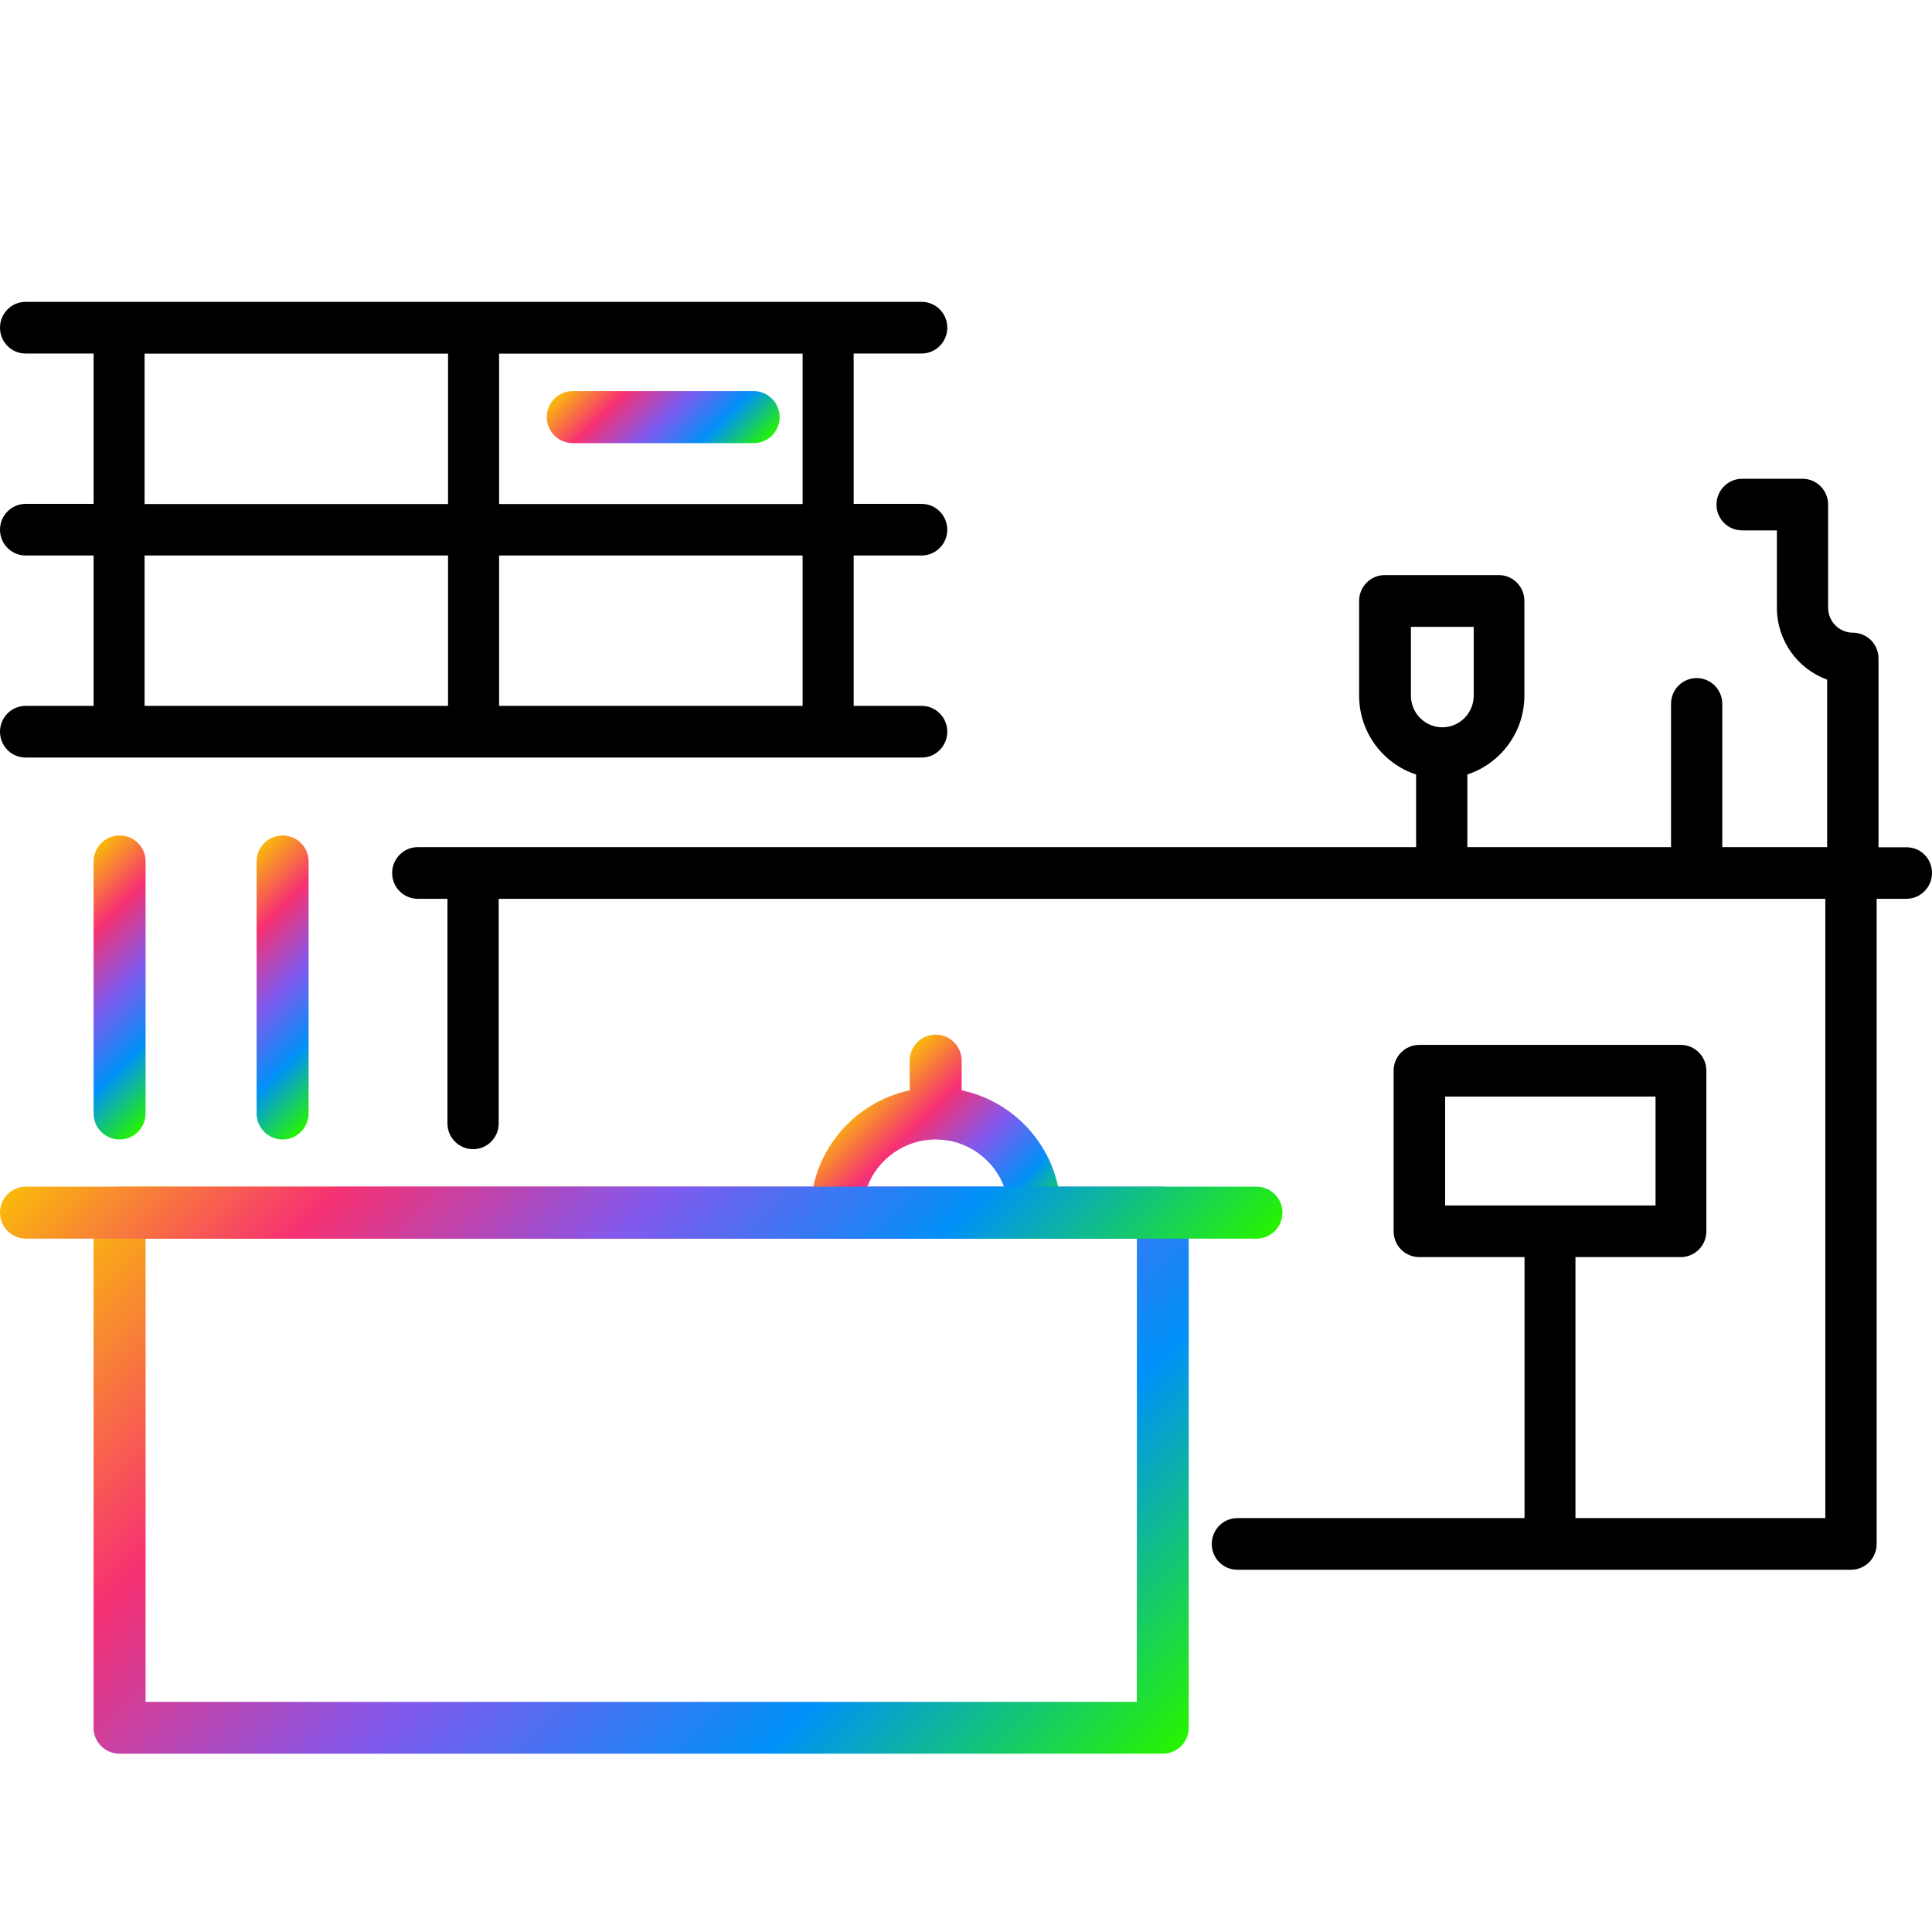 <svg width="42" height="42" viewBox="0 0 42 42" fill="none" xmlns="http://www.w3.org/2000/svg">
<path d="M41.446 18.419H40.837V14.315C40.837 14.007 40.589 13.754 40.28 13.754C39.983 13.754 39.742 13.51 39.742 13.211V10.969C39.742 10.661 39.494 10.408 39.185 10.408H37.872C37.566 10.408 37.315 10.658 37.315 10.969C37.315 11.281 37.563 11.53 37.872 11.53H38.628V13.211C38.628 13.93 39.084 14.546 39.72 14.774V18.416H37.441V15.302C37.441 14.993 37.193 14.741 36.884 14.741C36.575 14.741 36.327 14.99 36.327 15.302V18.416H31.899V16.837C32.618 16.6 33.139 15.922 33.139 15.12V13.063C33.139 12.755 32.891 12.502 32.582 12.502H30.103C29.797 12.502 29.546 12.752 29.546 13.063V15.12C29.546 15.922 30.066 16.603 30.785 16.837V18.416H10.284H9.082C8.776 18.416 8.525 18.666 8.525 18.978C8.525 19.289 8.773 19.539 9.082 19.539H9.727V24.421C9.727 24.729 9.975 24.982 10.284 24.982C10.593 24.982 10.841 24.732 10.841 24.421V19.539H39.681V33.002H34.249V27.328H36.538C36.844 27.328 37.095 27.079 37.095 26.767V23.276C37.095 22.968 36.847 22.715 36.538 22.715H30.853C30.547 22.715 30.296 22.965 30.296 23.276V26.767C30.296 27.076 30.544 27.328 30.853 27.328H33.142V33.002H26.899C26.593 33.002 26.343 33.252 26.343 33.564C26.343 33.875 26.59 34.125 26.899 34.125H40.241C40.547 34.125 40.797 33.875 40.797 33.564V19.539H41.443C41.749 19.539 42 19.289 42 18.978C42 18.666 41.755 18.419 41.446 18.419ZM30.669 13.627H32.037V15.123C32.037 15.502 31.731 15.811 31.355 15.811C30.978 15.811 30.672 15.502 30.672 15.123V13.627H30.669ZM31.416 23.838H35.99V26.206H31.416V23.838ZM20.593 15.906C20.593 15.598 20.345 15.345 20.036 15.345H18.558V12.076H20.036C20.342 12.076 20.593 11.826 20.593 11.515C20.593 11.207 20.345 10.954 20.036 10.954H18.558V7.685H20.036C20.342 7.685 20.593 7.435 20.593 7.124C20.593 6.812 20.345 6.562 20.036 6.562H18.004H10.296H2.589H0.557C0.251 6.562 0 6.812 0 7.124C0 7.435 0.248 7.685 0.557 7.685H2.035V10.954H0.557C0.251 10.954 0 11.204 0 11.515C0 11.823 0.248 12.076 0.557 12.076H2.035V15.345H0.557C0.251 15.345 0 15.595 0 15.906C0 16.218 0.248 16.468 0.557 16.468H20.042C20.345 16.468 20.593 16.215 20.593 15.906ZM17.448 15.345H10.85V12.076H17.448V15.345ZM17.448 10.957H10.85V7.688H17.448V10.957ZM3.143 7.688H9.74V10.957H3.143V7.688ZM3.143 12.076H9.74V15.345H3.143V12.076Z" fill="black"/>
<path d="M25.276 38.124H2.6C2.289 38.124 2.034 37.873 2.034 37.559V26.362C2.034 26.051 2.286 25.797 2.6 25.797H25.276C25.587 25.797 25.842 26.048 25.842 26.362V37.559C25.842 37.873 25.587 38.124 25.276 38.124ZM3.165 36.997H24.714V26.927H3.165V36.997Z" fill="url(#paint0_linear_3090_1898)"/>
<path d="M20.906 23.703V23.057C20.906 22.746 20.655 22.492 20.341 22.492C20.027 22.492 19.776 22.743 19.776 23.057V23.703C18.546 23.964 17.62 25.057 17.62 26.365C17.62 26.675 17.872 26.93 18.185 26.93H22.497C22.807 26.93 23.062 26.678 23.062 26.365C23.062 25.057 22.136 23.961 20.906 23.703ZM18.853 25.8C19.08 25.2 19.664 24.771 20.341 24.771C21.021 24.771 21.602 25.2 21.829 25.8H18.853Z" fill="url(#paint1_linear_3090_1898)"/>
<path d="M27.314 26.927H0.565C0.255 26.927 0 26.676 0 26.362C0 26.048 0.252 25.797 0.565 25.797H27.314C27.625 25.797 27.879 26.048 27.879 26.362C27.879 26.676 27.625 26.927 27.314 26.927Z" fill="url(#paint2_linear_3090_1898)"/>
<path d="M2.6 24.771C2.289 24.771 2.034 24.52 2.034 24.206V18.727C2.034 18.417 2.286 18.162 2.6 18.162C2.913 18.162 3.165 18.413 3.165 18.727V24.206C3.165 24.517 2.91 24.771 2.6 24.771Z" fill="url(#paint3_linear_3090_1898)"/>
<path d="M6.144 24.771C5.833 24.771 5.578 24.52 5.578 24.206V18.727C5.578 18.417 5.83 18.162 6.144 18.162C6.457 18.162 6.709 18.413 6.709 18.727V24.206C6.706 24.517 6.454 24.771 6.144 24.771Z" fill="url(#paint4_linear_3090_1898)"/>
<path d="M16.384 9.633H12.452C12.141 9.633 11.886 9.381 11.886 9.068C11.886 8.754 12.138 8.502 12.452 8.502H16.384C16.695 8.502 16.949 8.754 16.949 9.068C16.949 9.381 16.695 9.633 16.384 9.633Z" fill="url(#paint5_linear_3090_1898)"/>
<defs>
<linearGradient id="paint0_linear_3090_1898" x1="5.071" y1="23.094" x2="22.806" y2="40.829" gradientUnits="userSpaceOnUse">
<stop stop-color="#F9B90C"/>
<stop offset="0.25" stop-color="#F73172"/>
<stop offset="0.5" stop-color="#8259ED"/>
<stop offset="0.75" stop-color="#0091F8"/>
<stop offset="1" stop-color="#26F400"/>
</linearGradient>
<linearGradient id="paint1_linear_3090_1898" x1="18.578" y1="24.022" x2="22.107" y2="27.552" gradientUnits="userSpaceOnUse">
<stop stop-color="#F9B90C"/>
<stop offset="0.25" stop-color="#F73172"/>
<stop offset="0.5" stop-color="#8259ED"/>
<stop offset="0.75" stop-color="#0091F8"/>
<stop offset="1" stop-color="#26F400"/>
</linearGradient>
<linearGradient id="paint2_linear_3090_1898" x1="6.852" y1="19.276" x2="21.024" y2="33.449" gradientUnits="userSpaceOnUse">
<stop stop-color="#F9B90C"/>
<stop offset="0.25" stop-color="#F73172"/>
<stop offset="0.5" stop-color="#8259ED"/>
<stop offset="0.75" stop-color="#0091F8"/>
<stop offset="1" stop-color="#26F400"/>
</linearGradient>
<linearGradient id="paint3_linear_3090_1898" x1="0.831" y1="19.698" x2="4.369" y2="23.235" gradientUnits="userSpaceOnUse">
<stop stop-color="#F9B90C"/>
<stop offset="0.25" stop-color="#F73172"/>
<stop offset="0.5" stop-color="#8259ED"/>
<stop offset="0.75" stop-color="#0091F8"/>
<stop offset="1" stop-color="#26F400"/>
</linearGradient>
<linearGradient id="paint4_linear_3090_1898" x1="4.373" y1="19.698" x2="7.911" y2="23.235" gradientUnits="userSpaceOnUse">
<stop stop-color="#F9B90C"/>
<stop offset="0.25" stop-color="#F73172"/>
<stop offset="0.5" stop-color="#8259ED"/>
<stop offset="0.75" stop-color="#0091F8"/>
<stop offset="1" stop-color="#26F400"/>
</linearGradient>
<linearGradient id="paint5_linear_3090_1898" x1="13.036" y1="7.688" x2="15.799" y2="10.451" gradientUnits="userSpaceOnUse">
<stop stop-color="#F9B90C"/>
<stop offset="0.25" stop-color="#F73172"/>
<stop offset="0.5" stop-color="#8259ED"/>
<stop offset="0.75" stop-color="#0091F8"/>
<stop offset="1" stop-color="#26F400"/>
</linearGradient>
</defs>
</svg>
